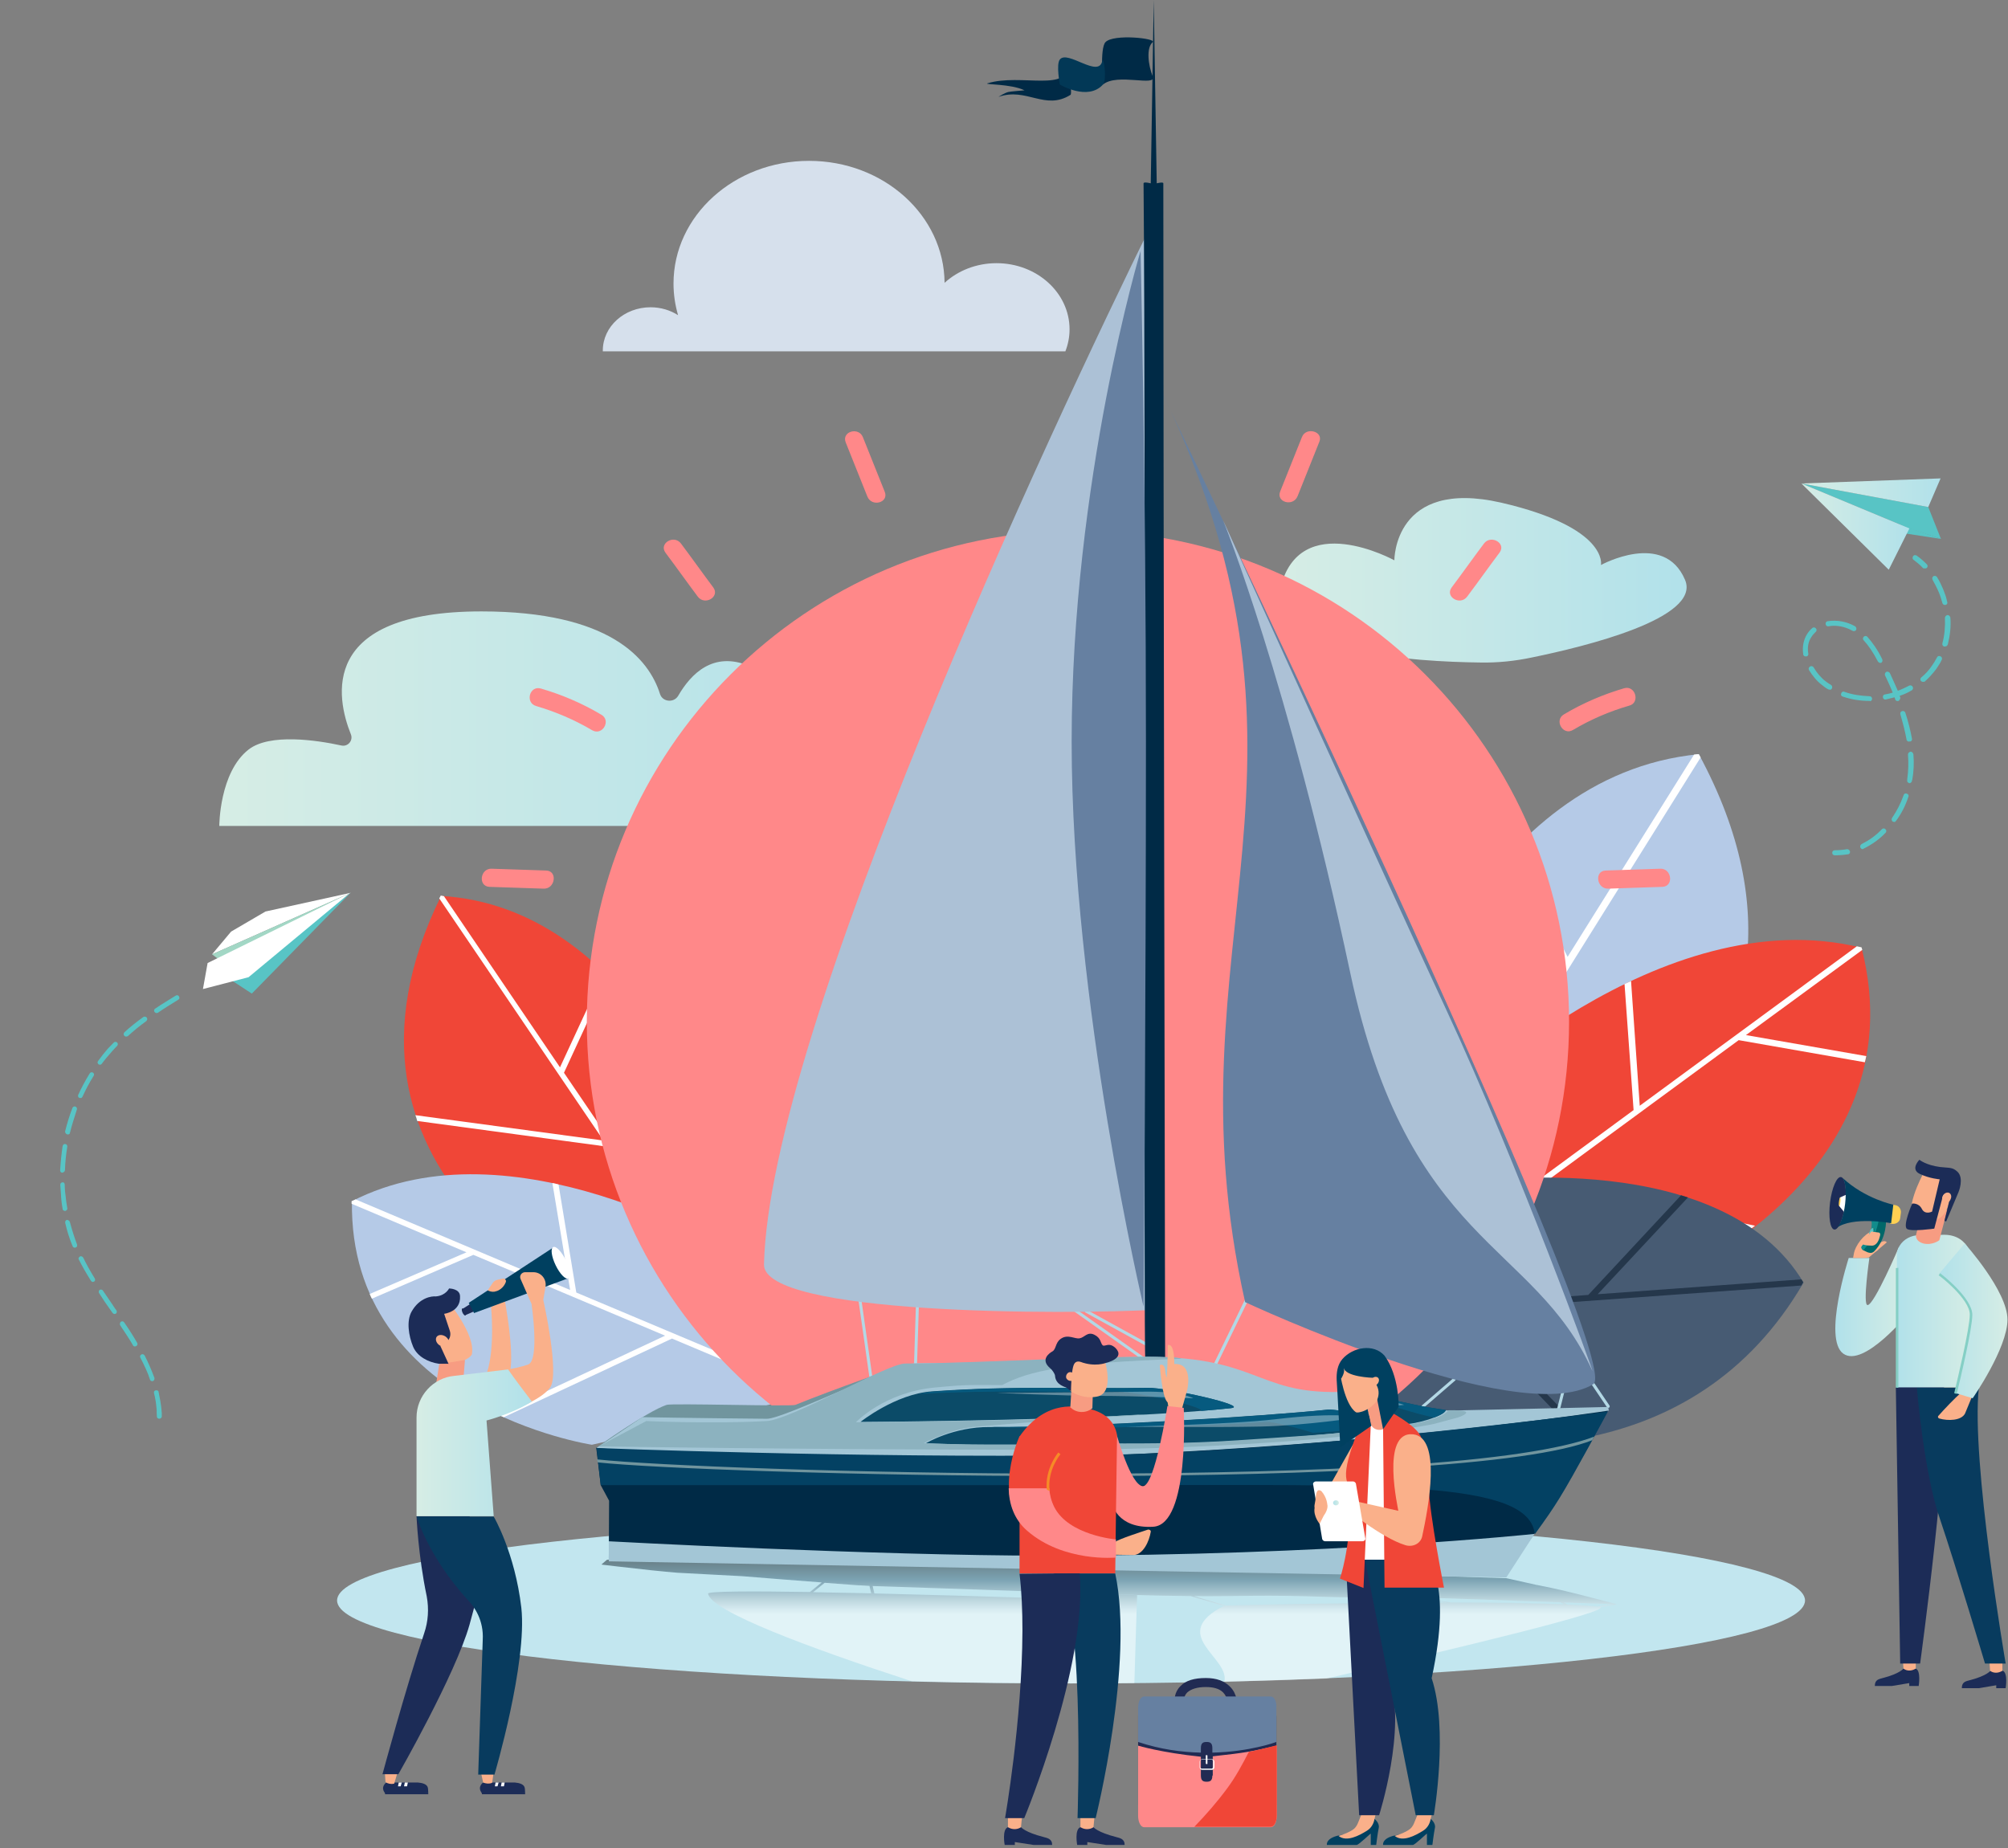 <svg width="554" height="510" viewBox="0 0 554 510" fill="none" xmlns="http://www.w3.org/2000/svg">
<rect x="0" y="0" width="554" height="510" fill="#808080" stroke="none"/>
<path d="M385.7 288.8C385.7 288.8 408.6 213.9 468.7 208.1C516.1 295.7 424.8 339.3 424.8 339.3L385.7 288.8Z" fill="#B5CAE7"/>
<path d="M468.7 208.1C468.9 208.4 469 208.7 469.2 209L419.8 288L479.5 277.6C479.3 278.2 479.1 278.8 479 279.4L418.5 290L404.2 312.8L403 311.3L431.4 265.8L416.1 235.8C416.5 235.3 417 234.9 417.4 234.4L432.5 264L467.4 208.2C468 208.1 468.4 208.1 468.7 208.1Z" fill="white"/>
<path d="M400.7 304.8C400.7 304.8 457.9 247.7 513.6 261.5C529.9 325.3 457.3 354.8 457.3 354.8L385.4 355.7L400.7 304.8Z" fill="#F04637"/>
<path d="M450 270.7L452.4 305.1L512.3 261.1C512.7 261.2 513.2 261.3 513.6 261.4C513.7 261.7 513.7 261.9 513.8 262.1L481.7 285.6L514.9 291.4C514.8 291.7 514.8 292 514.7 292.3L514.5 293.1L479.7 287L426.3 326.2L484.2 338.2C483.6 338.7 483 339.1 482.4 339.6L424.5 327.6L386.6 355.5H385.4L385.9 353.9L450.7 306.3L448.2 271.5C448.8 271.2 449.4 271 450 270.7Z" fill="white"/>
<path d="M372.1 358.4L407.1 326.1C407.1 326.1 475.1 316.2 497.6 353.9C467.3 405.9 409.7 402.4 374.2 394.1L372.1 358.4Z" fill="#475B73"/>
<path d="M372.3 362.1L438.2 357.3L463.8 329.8C464.4 330 465 330.2 465.7 330.4L440.8 357.1L497 353C497.2 353.3 497.3 353.5 497.5 353.8C497.3 354.1 497.1 354.4 497 354.7L404.2 361.4L438.2 396.4C437.5 396.5 436.8 396.7 436.1 396.8L401.9 361.5L372.5 363.6L372.3 362.1Z" fill="#25374B"/>
<path d="M196.1 314.3C196.1 314.3 173.9 250.3 121.7 247.2C83.6 324.5 163.9 359.3 163.9 359.3L196.1 314.3Z" fill="#F04637"/>
<path d="M121.6 247.1C121.5 247.4 121.3 247.6 121.2 247.9L166.5 314.7L114.6 307.7C114.8 308.2 115 308.8 115.1 309.3L167.6 316.4L180.7 335.7L181.7 334.4L155.6 296L167.8 269.6C167.4 269.2 167 268.8 166.6 268.4L154.5 294.5L122.5 247.3C122.3 247.2 122 247.2 121.6 247.1Z" fill="white"/>
<path d="M200.8 345.238C200.8 345.238 141.2 308.738 97.1 331.438C96.2 388.438 163.3 398.638 163.3 398.638L224 384.938L200.8 345.238Z" fill="#B5CAE7"/>
<path d="M152.4 326.438L157.3 355.938L98.1 330.938C97.7 331.138 97.4 331.238 97 331.438C97 331.638 97 331.838 97 332.138L128.7 345.538L102 357.038C102.1 357.238 102.2 357.538 102.3 357.738L102.6 358.338L130.6 346.238L183.5 368.538L137.2 390.238C137.8 390.538 138.4 390.838 139 391.038L185.4 369.338L222.9 385.138L223.9 384.938L223.2 383.638L159 356.638L154.1 326.838C153.5 326.638 153 326.538 152.4 326.438Z" fill="white"/>
<path d="M353.2 162.5C349.1 180.3 391.1 182.6 408.4 182.8C413.2 182.9 418 182.4 422.7 181.4C437.3 178.4 469.4 170.6 464.9 160C459.1 146.3 441.7 155.9 441.7 155.9C441.7 155.9 443.9 145.6 414.2 138.7C384.5 131.9 384.7 154.6 384.7 154.6C384.7 154.6 358.4 140.1 353.2 162.5Z" fill="url(#paint0_linear)"/>
<path d="M60.5 227.9H244.6C244.6 227.9 254.6 215.3 244.6 206.8C239.1 202.1 232.6 202.6 227.9 204C224.8 204.9 221.7 202.8 221.1 199.7C220 194.5 216.5 187.7 206.6 183.7C196.8 179.7 190.7 185.8 187.1 192C185.9 194 182.8 193.7 182.1 191.5C179 181.7 168.2 168.7 132.8 168.7C87.8 168.7 92.8 192.6 96.8 202.6C97.5 204.3 96 206.1 94.2 205.7C87.3 204.2 74.4 202.3 68.6 206.8C60.5 213.1 60.5 227.9 60.5 227.9Z" fill="url(#paint1_linear)"/>
<path d="M297.4 417.4C372.235 417.4 432.9 356.734 432.9 281.9C432.9 207.065 372.235 146.4 297.4 146.4C222.565 146.4 161.9 207.065 161.9 281.9C161.9 356.734 222.565 417.4 297.4 417.4Z" fill="#FF8889"/>
<path d="M96.807 246.33L73.243 251.505L63.755 257.05L58.5 263.323L96.807 246.33Z" fill="white"/>
<path d="M96.807 246.33L60.441 264.77L58.5 263.323" fill="#A2D7C5"/>
<path d="M64.081 270.628L64.203 270.699L69.476 274.152L96.71 246.356L64.081 270.628Z" fill="#58C4C5"/>
<path d="M55.993 272.899L57.279 265.721L96.517 246.408L68.576 269.631L55.993 272.899Z" fill="white"/>
<path d="M42.839 278.287C44.59 277.093 46.463 275.97 48.503 274.698C48.864 274.498 49.205 274.614 49.405 274.974C49.605 275.335 49.49 275.676 49.13 275.877C47.089 277.148 45.216 278.271 43.562 279.439C43.465 279.465 43.369 279.491 43.272 279.517C43.079 279.568 42.834 279.427 42.685 279.26C42.389 278.925 42.478 278.487 42.839 278.287Z" fill="#58C4C5"/>
<path d="M34.867 286.013C34.674 286.065 34.429 285.924 34.281 285.756C34.01 285.518 34.099 285.08 34.337 284.809C35.914 283.352 37.709 281.939 39.531 280.622C39.795 280.448 40.207 280.441 40.504 280.776C40.678 281.04 40.685 281.452 40.35 281.749C38.529 283.065 36.83 284.452 35.254 285.91C35.06 285.961 34.964 285.987 34.867 286.013Z" fill="#58C4C5"/>
<path d="M43.966 391.451C43.554 391.458 43.283 391.22 43.276 390.808C43.218 390.202 43.256 389.571 43.223 389.062C43.098 387.439 42.903 385.938 42.489 384.393C42.386 384.006 42.598 383.639 43.01 383.632C43.397 383.528 43.764 383.741 43.771 384.153C44.088 385.724 44.432 387.392 44.556 389.015C44.615 389.621 44.673 390.226 44.636 390.857C44.617 391.173 44.282 391.47 43.966 391.451Z" fill="#58C4C5"/>
<path d="M42.215 381.05C42.118 381.076 42.118 381.076 42.022 381.102C41.706 381.083 41.461 380.941 41.383 380.651C40.743 378.649 39.813 376.724 38.735 374.632C38.535 374.271 38.651 373.93 39.011 373.73C39.371 373.53 39.739 373.742 39.913 374.006C41.017 376.194 41.85 378.145 42.613 380.218C42.691 380.508 42.505 380.972 42.215 381.05Z" fill="#58C4C5"/>
<path d="M17.846 326.809C17.886 327.73 17.899 328.554 18.036 329.449C18.179 330.757 18.322 332.064 18.562 333.346C18.666 333.732 18.331 334.029 18.041 334.107C18.041 334.107 18.041 334.107 17.945 334.133C17.629 334.114 17.262 333.902 17.281 333.586C17.041 332.304 16.872 330.9 16.825 329.567C16.785 328.646 16.649 327.751 16.635 326.926C16.628 326.514 16.866 326.243 17.278 326.236C17.568 326.158 17.865 326.493 17.846 326.809Z" fill="#58C4C5"/>
<path d="M19.282 337.191C19.851 339.316 20.517 341.415 21.254 343.392C21.357 343.778 21.242 344.12 20.855 344.223C20.759 344.249 20.759 344.249 20.662 344.275C20.347 344.256 20.102 344.114 20.024 343.825C19.165 341.777 18.473 339.582 18 337.431C17.897 337.044 18.109 336.677 18.495 336.573C18.933 336.663 19.204 336.901 19.282 337.191Z" fill="#58C4C5"/>
<path d="M18.568 316.366C18.216 318.531 17.987 320.766 17.925 322.853C17.906 323.169 17.668 323.44 17.281 323.543L17.185 323.569C16.773 323.576 16.573 323.216 16.591 322.9C16.724 320.69 16.953 318.455 17.279 316.194C17.395 315.852 17.633 315.581 18.071 315.671C18.386 315.69 18.587 316.05 18.568 316.366Z" fill="#58C4C5"/>
<path d="M22.751 302.615C22.61 302.86 22.442 303.008 22.223 302.963C22.127 302.989 22.004 302.918 21.908 302.944C21.566 302.829 21.437 302.346 21.578 302.101C22.49 300.096 23.596 298.04 24.753 296.177C24.965 295.81 25.378 295.803 25.622 295.944C25.99 296.156 25.997 296.569 25.855 296.814C24.698 298.677 23.663 300.61 22.751 302.615Z" fill="#58C4C5"/>
<path d="M31.957 362.472C31.86 362.498 31.764 362.523 31.667 362.549C31.474 362.601 31.229 362.46 31.081 362.292L30.584 361.597C29.442 360.04 28.396 358.456 27.325 356.776C27.151 356.513 27.24 356.074 27.504 355.9C27.768 355.726 28.206 355.816 28.381 356.08C29.426 357.663 30.568 359.22 31.639 360.9L32.136 361.595C32.31 361.859 32.221 362.297 31.957 362.472Z" fill="#58C4C5"/>
<path d="M19.304 312.545C19.285 312.861 19.021 313.035 18.705 313.016C18.609 313.042 18.609 313.042 18.486 312.971C18.145 312.856 17.945 312.495 17.963 312.18C18.508 309.963 19.176 307.817 19.966 305.742C20.081 305.401 20.442 305.2 20.783 305.316C21.125 305.432 21.325 305.792 21.209 306.134C20.542 308.279 19.849 310.329 19.304 312.545Z" fill="#58C4C5"/>
<path d="M33.377 364.679C33.737 364.479 34.079 364.595 34.253 364.859C35.769 367.041 36.867 368.817 37.841 370.523C38.041 370.883 37.926 371.225 37.565 371.425C37.469 371.451 37.372 371.477 37.276 371.503C37.082 371.555 36.741 371.439 36.663 371.149C35.688 369.443 34.495 367.693 33.101 365.582C33.023 365.292 33.113 364.854 33.377 364.679Z" fill="#58C4C5"/>
<path d="M22.037 346.702C22.398 346.502 22.765 346.714 22.939 346.978C23.843 348.806 24.87 350.705 26.141 352.746C26.341 353.106 26.226 353.448 25.962 353.622C25.865 353.648 25.769 353.674 25.672 353.699C25.479 353.751 25.234 353.61 25.06 353.346C23.788 351.305 22.64 349.336 21.735 347.507C21.587 347.34 21.677 346.902 22.037 346.702Z" fill="#58C4C5"/>
<path d="M29.756 289.35C30.329 288.782 30.805 288.24 31.378 287.673C31.616 287.402 32.028 287.395 32.299 287.633C32.57 287.871 32.577 288.283 32.339 288.554C31.766 289.122 31.29 289.663 30.814 290.205C29.862 291.288 28.91 292.372 28.08 293.526C27.913 293.674 27.842 293.797 27.623 293.752C27.43 293.804 27.308 293.733 27.185 293.662C26.914 293.424 26.811 293.038 27.049 292.767C27.878 291.613 28.804 290.433 29.756 289.35Z" fill="#58C4C5"/>
<path d="M147.9 194.8C153.3 196.4 158.5 198.6 163.4 201.5C166.2 203.1 168.7 198.8 165.9 197.2C160.7 194.1 155.1 191.7 149.3 190C146.1 189 144.8 193.9 147.9 194.8Z" fill="#FF8889"/>
<path d="M183.6 152.5C186.6 156.5 189.5 160.6 192.5 164.6C194.4 167.2 198.7 164.7 196.8 162.1C193.8 158.1 190.9 154 187.9 150C186 147.4 181.7 149.9 183.6 152.5Z" fill="#FF8889"/>
<path d="M233.3 122C235.3 127 237.3 132 239.3 137C240.5 140 245.3 138.7 244.1 135.7C242.1 130.7 240.1 125.7 238.1 120.7C237 117.7 232.2 119 233.3 122Z" fill="#FF8889"/>
<path d="M448.1 189.9C442.3 191.6 436.7 194 431.5 197.1C428.7 198.7 431.2 203.1 434 201.4C438.9 198.5 444 196.3 449.5 194.7C452.6 193.9 451.2 189 448.1 189.9Z" fill="#FF8889"/>
<path d="M409.4 150C406.4 154 403.5 158.1 400.5 162.1C398.6 164.7 402.9 167.2 404.8 164.6C407.8 160.6 410.7 156.5 413.7 152.5C415.7 149.9 411.3 147.4 409.4 150Z" fill="#FF8889"/>
<path d="M458 239.7C453 239.9 448 240 443 240.2C439.8 240.3 440.5 245.3 443.7 245.2C448.7 245 453.7 244.9 458.7 244.7C461.9 244.5 461.2 239.5 458 239.7Z" fill="#FF8889"/>
<path d="M135.7 239.7C140.7 239.9 145.7 240 150.7 240.2C153.9 240.3 153.2 245.3 150 245.2C145 245 140 244.9 135 244.7C131.8 244.5 132.5 239.5 135.7 239.7Z" fill="#FF8889"/>
<path d="M359.2 120.6C357.2 125.6 355.2 130.6 353.2 135.6C352 138.6 356.8 139.9 358 136.9C360 131.9 362 126.9 364 121.9C365.2 119 360.3 117.7 359.2 120.6Z" fill="#FF8889"/>
<path d="M300 126.4C300 121.4 300 116.4 300 111.4C300 108.2 295 108.2 295 111.4C295 116.4 295 121.4 295 126.4C295 129.6 300 129.6 300 126.4Z" fill="#FF8889"/>
<path d="M532 139.9L535.5 148.7L526.8 145.8L497 133.4L532 139.9Z" fill="#58C4C5"/>
<path d="M535.5 148.7L520.4 146.4L524.3 144.8L535.5 148.7Z" fill="#58C4C5"/>
<path d="M532 139.9L535.4 132L497 133.4L532 139.9Z" fill="url(#paint2_linear)"/>
<path d="M497 133.4L526.8 145.8L521.1 157.2L497 133.4Z" fill="url(#paint3_linear)"/>
<path d="M531.4 156.8C531.5 156.8 531.6 156.7 531.6 156.7C531.9 156.4 531.9 156 531.6 155.7C530.7 154.8 529.8 154 528.8 153.3C528.5 153.1 528 153.1 527.8 153.5C527.6 153.8 527.6 154.3 528 154.5C528.9 155.2 529.8 155.9 530.6 156.8C530.8 156.8 531.2 156.9 531.4 156.8Z" fill="#58C4C5"/>
<path d="M513.3 233.9C513.1 233.5 513.3 233.1 513.6 232.9C515.6 231.9 517.5 230.6 519.2 228.8C519.5 228.5 519.9 228.5 520.2 228.8C520.5 229.1 520.5 229.5 520.2 229.8C518.4 231.7 516.3 233.1 514.1 234.2C513.9 234.4 513.5 234.3 513.3 233.9ZM522.2 226.7C521.9 226.5 521.8 226 522 225.7C523.3 223.8 524.4 221.7 525.2 219.4C525.3 219 525.7 218.8 526.1 219C526.5 219.1 526.7 219.5 526.5 219.9C525.7 222.3 524.6 224.5 523.1 226.5C523 226.6 522.9 226.7 522.8 226.8C522.6 226.8 522.4 226.8 522.2 226.7ZM526.8 216.1C526.4 216 526.1 215.7 526.2 215.3V215C526.5 212.8 526.6 210.6 526.4 208.2C526.4 207.8 526.7 207.5 527.1 207.4C527.5 207.4 527.8 207.7 527.9 208.1C528.1 210.5 528 212.9 527.6 215.1L527.5 215.4C527.5 215.7 527.3 215.9 527.1 216C527.1 216.1 526.9 216.1 526.8 216.1ZM526.8 204.6C526.4 204.7 526 204.4 526 204C525.6 201.8 525 199.5 524.3 197.1C524.2 196.7 524.4 196.3 524.8 196.2C525.2 196.1 525.6 196.3 525.7 196.7C526.5 199.2 527.1 201.6 527.5 203.8C527.6 204.1 527.4 204.5 527.1 204.6C526.9 204.5 526.9 204.6 526.8 204.6ZM523.8 193.4C523.4 193.5 523 193.4 522.9 193C522.8 192.8 522.8 192.6 522.7 192.4C521.9 192.6 521.1 192.8 520.3 193C519.9 193.1 519.5 192.8 519.5 192.4C519.4 192 519.7 191.6 520.1 191.6C520.8 191.5 521.5 191.3 522.2 191.1C521.6 189.6 520.9 188.1 520.1 186.4C519.9 186 520.1 185.6 520.4 185.4C520.8 185.2 521.2 185.4 521.4 185.7C522.2 187.4 522.9 189 523.6 190.6C524.7 190.2 525.7 189.7 526.7 189.2C527 189 527.5 189.1 527.7 189.5C527.9 189.8 527.8 190.3 527.4 190.5C526.4 191.1 525.3 191.6 524.1 192C524.2 192.2 524.2 192.3 524.3 192.5C524.3 192.8 524.1 193.2 523.8 193.4ZM530 187.9C529.7 187.6 529.8 187.1 530.1 186.9C531.2 186 532.2 184.9 533 183.7C533.5 183 534 182.2 534.4 181.4C534.6 181 535 180.9 535.4 181.1C535.8 181.3 535.9 181.7 535.7 182.1C535.3 183 534.7 183.8 534.2 184.6C533.3 185.8 532.2 187 531.1 188C531 188.1 531 188.1 530.9 188.1C530.5 188.2 530.2 188.1 530 187.9ZM515.8 193.4C513.2 193.4 510.8 193 508.4 192.2C508 192.1 507.8 191.7 508 191.3C508.1 190.9 508.5 190.7 508.9 190.9C511.1 191.7 513.4 192 515.8 192.1C516.2 192.1 516.5 192.4 516.5 192.8C516.5 193.1 516.3 193.4 516 193.5C516 193.4 515.9 193.4 515.8 193.4ZM536.4 178.4C536 178.3 535.8 177.9 535.9 177.5C536.5 175.3 536.7 172.9 536.6 170.5C536.6 170.1 536.9 169.8 537.3 169.7C537.7 169.7 538 170 538.1 170.4C538.3 172.9 538 175.4 537.4 177.8C537.3 178 537.2 178.2 537 178.3C536.7 178.4 536.5 178.4 536.4 178.4ZM504.4 190.2C503.8 189.9 503.3 189.5 502.8 189.1C501.3 188 500.1 186.5 499.1 184.9C498.9 184.6 499 184.1 499.4 183.9C499.7 183.7 500.2 183.8 500.4 184.2C501.3 185.7 502.4 187 503.7 188C504.2 188.4 504.7 188.7 505.2 189C505.5 189.2 505.6 189.7 505.4 190C505.3 190.1 505.2 190.2 505.1 190.3C504.8 190.3 504.6 190.3 504.4 190.2ZM518.1 182.5C516.8 180 515.5 178.1 514.2 176.7C513.9 176.4 513.9 176 514.2 175.7C514.5 175.4 514.9 175.4 515.2 175.7C516.6 177.3 518 179.2 519.3 181.9C519.5 182.3 519.3 182.7 519 182.9C519 182.9 519 182.9 518.9 182.9C518.7 183 518.3 182.8 518.1 182.5ZM536.8 166.9C536.4 167 536 166.8 535.9 166.4C535.6 165.4 535.3 164.3 534.9 163.4C534.4 162.2 533.8 161.1 533.2 160C533 159.7 533.1 159.2 533.4 159C533.7 158.8 534.2 158.9 534.4 159.2C535.1 160.3 535.7 161.6 536.2 162.8C536.6 163.8 537 164.9 537.2 166C537.4 166.4 537.2 166.8 536.8 166.9ZM498.3 181.1C497.9 181.2 497.5 180.9 497.5 180.5C497.2 178.4 497.6 176.5 498.6 174.9C499 174.3 499.4 173.8 500 173.3C500.3 173 500.8 173.1 501 173.4C501.3 173.7 501.2 174.2 500.9 174.4C500.5 174.8 500.1 175.2 499.8 175.7C498.9 177 498.6 178.6 498.9 180.3C499 180.6 498.8 181 498.5 181.1C498.4 181.1 498.4 181.1 498.3 181.1ZM511 174C509.1 172.9 506.6 172.4 504.5 172.8C504.1 172.9 503.7 172.6 503.7 172.2C503.6 171.8 503.9 171.4 504.3 171.4C506.8 171 509.5 171.5 511.8 172.8C512.1 173 512.3 173.4 512.1 173.8C512 173.9 511.9 174.1 511.7 174.1C511.4 174.2 511.2 174.1 511 174Z" fill="#58C4C5"/>
<path d="M510 235.7C510.3 235.6 510.5 235.2 510.4 234.9C510.3 234.5 509.9 234.3 509.6 234.3C508.5 234.5 507.3 234.6 506.2 234.6C505.8 234.6 505.5 234.9 505.5 235.3C505.5 235.7 505.8 236 506.2 236C507.4 236 508.7 235.9 509.9 235.7C510 235.7 510 235.7 510 235.7Z" fill="#58C4C5"/>
<path d="M525.155 460.4C525.155 460.4 524.155 461.8 519.455 463C518.455 463.3 517.255 463.4 517.255 465.2C519.455 465.2 521.955 465.2 521.955 465.2L526.755 464.4V465.2H529.355C529.355 465.2 530.055 461 528.555 460.4C527.155 460.4 525.155 460.4 525.155 460.4Z" fill="#1C2C57"/>
<path d="M524.955 457.4L525.155 460.4C526.055 461.1 527.355 461.1 528.355 460.5L528.555 460.4V457.4H524.955Z" fill="#FAB08A"/>
<path d="M549.155 461C549.155 461 548.155 462.4 543.455 463.6C542.455 463.9 541.255 464 541.255 465.8C543.455 465.8 545.955 465.8 545.955 465.8L550.755 465V465.8H553.355C553.355 465.8 554.055 461.6 552.555 461C551.055 461 549.155 461 549.155 461Z" fill="#1C2C57"/>
<path d="M548.855 458L549.055 461C549.955 461.7 551.255 461.7 552.255 461.1L552.455 461V458H548.855Z" fill="#FAB08A"/>
<path d="M523.055 382.9L524.255 459H529.755C529.755 459 538.155 397.6 536.355 382.9C534.555 368.3 523.055 382.9 523.055 382.9Z" fill="#1C2C57"/>
<path d="M528.855 382.9C528.855 382.9 530.755 406.3 535.255 419.2C539.655 432.2 547.655 459 547.655 459H553.355C553.355 459 543.755 402.9 545.955 382.9H528.855Z" fill="#083B5E"/>
<path d="M523.855 344.2C523.855 344.2 517.055 360.1 515.255 360.1C513.855 360.1 515.755 347.1 515.755 347.1H510.055C510.055 347.1 502.855 369.4 508.555 373.5C514.255 377.6 526.855 362 526.855 362L523.855 344.2Z" fill="url(#paint4_linear)"/>
<path d="M544.255 384.9L542.155 390C541.155 392 537.455 392.1 535.055 391.4C534.655 391.3 534.555 390.8 534.855 390.6C536.155 389.1 539.655 385.4 540.855 384.5L544.255 384.9Z" fill="#FAB08A"/>
<path d="M529.555 340.8C527.355 340.8 525.155 341.9 524.055 343.8C523.655 344.5 523.355 345.2 523.355 346C523.355 348.8 523.355 382.8 523.355 382.8H544.255V348.4C544.255 348.4 543.855 340.7 536.355 340.7C533.155 340.8 531.055 340.8 529.555 340.8Z" fill="url(#paint5_linear)"/>
<path d="M523.755 382.9V349.8L523.055 349.9V382.9H523.755Z" fill="#85CFC5"/>
<path d="M537.255 333.8L535.055 342.2C535.055 342.2 533.155 343.7 530.655 343.1C528.155 342.4 528.655 340.6 528.655 340.6L530.055 335.2H534.055L537.255 333.8Z" fill="#F79C82"/>
<path d="M529.155 336.7C528.355 336.5 527.655 336.2 527.455 335.7C526.155 331.5 531.255 322.6 531.255 322.6L538.955 326.2L537.455 332.7C537.055 334.4 535.855 335.9 534.255 336.6C532.655 337.1 530.855 337.2 529.155 336.7Z" fill="#FAB08A"/>
<path d="M535.155 325.4C535.155 325.4 532.355 325.2 529.655 323.9C526.955 322.6 529.555 320 529.555 320C529.555 320 531.355 321.5 535.255 322C537.855 322.3 538.655 322 540.055 323.3C541.955 325.1 540.355 328.9 540.355 328.9L536.955 337L536.455 336.9C536.455 336.9 537.655 331.9 538.155 330.2C537.855 329.3 537.355 329.2 536.955 329.3C536.455 329.4 536.055 329.8 535.955 330.3L533.655 339C533.655 339 527.455 339.9 526.155 339.1C524.855 338.3 527.555 332.1 527.555 332.1C527.555 332.1 529.355 331.8 530.255 333.6C531.155 335.3 533.055 334.3 533.055 334.3L535.155 325.4Z" fill="#1C2C57"/>
<path d="M511.255 347.1L511.455 346C511.855 343.6 514.255 340.5 516.555 339.7H518.955L518.155 344.9L514.755 347.1H511.255Z" fill="#FAB08A"/>
<path d="M537.655 329.1C537.055 328.9 536.255 329.3 535.955 330.1C535.655 330.9 535.855 331.6 536.455 331.9C537.055 332.1 537.855 331.7 538.155 330.9C538.555 330.1 538.255 329.3 537.655 329.1Z" fill="#FAB08A"/>
<path d="M517.255 344.3L512.555 347H515.555L520.555 342.8C520.555 342.8 520.155 342.1 519.055 342.7C517.855 343.4 517.255 344.3 517.255 344.3Z" fill="#FAB08A"/>
<path d="M542.055 343.1C542.055 343.1 553.855 356.2 553.855 364.1C553.855 372 544.255 385.8 544.255 385.8L539.555 384.4C539.555 384.4 543.855 367.2 543.855 362.7C543.855 358.1 535.055 351.4 535.055 351.4" fill="url(#paint6_linear)"/>
<path d="M543.455 362.7C543.455 366.6 539.955 381 539.155 384.4C539.355 384.5 539.455 384.5 539.855 384.6C540.855 380.5 544.155 366.6 544.155 362.8C544.155 358.1 535.555 351.5 535.255 351.3L534.855 351.9C534.955 351.8 543.455 358.4 543.455 362.7Z" fill="#85CFC5"/>
<path d="M520.355 336.5C520.355 336.5 520.655 341.7 517.055 345.3C516.855 345.5 516.455 345.7 516.155 345.7C515.455 345.7 514.955 345.4 514.555 345.2C513.955 345 513.755 344.6 513.655 344.4C513.555 344.2 513.655 343.9 513.855 343.7C514.655 342.8 516.955 339.8 516.455 336.9C518.155 335.8 520.355 336.5 520.355 336.5Z" fill="#006769"/>
<path d="M514.055 345C513.755 344.8 513.655 344.6 513.555 344.4C513.455 344.2 513.555 343.9 513.755 343.7C514.555 342.8 516.855 339.8 516.355 336.9C516.955 336.5 517.655 336.3 518.355 336.3C517.955 339.4 517.055 341.5 514.055 345Z" fill="#118C8C"/>
<path d="M516.959 340.249C517.19 339.569 517.165 338.946 516.904 338.857C516.642 338.768 516.243 339.247 516.012 339.927C515.782 340.607 515.806 341.23 516.068 341.319C516.329 341.408 516.728 340.929 516.959 340.249Z" fill="#006769"/>
<path d="M516.955 338.9L516.655 338.8L516.755 338.9L516.855 339L516.955 338.9Z" fill="#F89B4B"/>
<path d="M516.155 341.4L515.755 341.3H516.255L516.155 341.4Z" fill="#EF4366"/>
<path d="M516.756 340.253C516.986 339.574 516.962 338.951 516.7 338.862C516.439 338.773 516.04 339.252 515.809 339.932C515.578 340.612 515.603 341.235 515.864 341.324C516.126 341.413 516.525 340.933 516.756 340.253Z" fill="#58C4C5"/>
<path d="M522.155 332.4L522.755 332.5C523.855 332.6 524.555 333.6 524.455 334.6L524.255 336.1C524.155 337.1 523.155 337.8 522.055 337.7L521.455 337.6L522.155 332.4Z" fill="#FFD052"/>
<path d="M509.075 332.274C509.577 328.273 509.051 324.914 507.9 324.769C506.749 324.625 505.41 327.751 504.908 331.751C504.407 335.751 504.933 339.111 506.084 339.255C507.234 339.4 508.574 336.274 509.075 332.274Z" fill="#1C2C57"/>
<path d="M509.455 329.6L507.655 330.4L507.455 332.8L508.855 334.5L509.855 331.5L509.455 329.6Z" fill="white"/>
<path d="M509.055 332.2C509.455 328.8 509.155 326 508.355 325C514.555 330.8 522.355 332.4 522.355 332.4L521.755 337.5C521.755 337.5 511.055 335.5 506.555 338.9C507.655 338.3 508.655 335.6 509.055 332.2Z" fill="#004060"/>
<path d="M507.756 331.621C507.839 330.964 507.817 330.42 507.708 330.406C507.598 330.392 507.442 330.914 507.36 331.572C507.277 332.229 507.299 332.773 507.409 332.787C507.518 332.801 507.674 332.279 507.756 331.621Z" fill="#FFD052"/>
<path d="M513.855 343.3C514.055 343.4 514.655 343.7 516.455 343.7C517.855 343.7 518.455 342 518.655 341.1C518.755 340.8 518.855 340.3 518.455 340.1L516.255 339.8L513.855 343.3Z" fill="#FAB08A"/>
<path d="M295.5 464.497C407.338 464.497 498 454.247 498 441.603C498 428.959 407.338 418.709 295.5 418.709C183.662 418.709 93 428.959 93 441.603C93 454.247 183.662 464.497 295.5 464.497Z" fill="#C2E6EF"/>
<path opacity="0.5" d="M313.717 440.38H313.75H313.717C313.717 440.215 313.717 440.132 313.717 440.132L307.865 439.95L307.683 439.917C316.676 440.215 323.239 440.347 328.512 440.396L337.389 443.008L337.868 442.992C321.916 451.091 339.439 457.29 337.786 464.035C347.456 463.803 356.878 463.506 366.003 463.142C403.561 454.464 445.383 444.38 441.383 443.388C441.399 443.388 441.432 443.388 441.449 443.388L445.912 442.727C446.044 442.711 445.995 442.678 445.797 442.645C445.73 442.645 445.664 442.628 445.598 442.628L445.73 442.529C445.73 442.529 445.631 442.529 445.433 442.512C445.4 442.496 445.35 442.496 445.301 442.479C445.4 442.479 445.466 442.479 445.466 442.479C445.466 442.479 435.2 439.768 431.2 438.843C428.886 438.314 427.844 438.099 423.96 437.305C423.943 437.322 423.943 437.322 423.927 437.338C423.877 437.322 423.827 437.322 423.794 437.305C423.844 437.305 423.877 437.305 423.877 437.305L415.595 435.454L169.868 427.718L169.851 428.445C169.851 428.445 169.868 428.445 169.884 428.445L169.901 429.933L167.405 430.412L165.95 431.668C165.95 431.668 165.999 431.668 166.099 431.668L166.066 431.702C166.049 431.702 166.049 431.702 166.049 431.702H166.066L166.049 431.718C166.049 431.718 166.132 431.718 166.297 431.718H166.314H166.049C166.049 431.718 172.992 432.561 179.257 433.222L179.67 433.272C179.67 433.272 179.687 433.272 179.72 433.272C182.497 433.569 185.092 433.817 186.845 433.95C188.431 434.065 203.557 434.809 204.846 434.908C210.417 435.371 219.542 436.082 226.716 436.628L223.46 439.272C207.061 439.008 195.259 439.057 195.358 439.719C196.135 444.562 222.881 454.546 251.512 463.886C266.158 464.266 281.416 464.464 297.071 464.464C302.427 464.464 307.716 464.448 312.973 464.398C313.287 453.521 313.651 442.182 313.717 440.38ZM445.135 442.628L440.722 443.289H440.705C438.473 443.058 435.68 442.876 432.473 442.727L431.382 442.149C439.052 442.413 443.78 442.578 445.135 442.628ZM397.428 440.958C397.924 440.975 398.354 440.975 398.75 440.992C411.925 441.454 422.621 441.835 430.456 442.099L431.531 442.678C423.083 442.314 411.975 442.182 400.337 442.165C400.321 442.149 400.271 442.149 400.205 442.132L391.279 440.892C393.328 440.909 397.461 440.975 397.461 440.975C397.445 440.975 397.445 440.958 397.428 440.958ZM365.838 440.611C369.028 440.727 374.682 440.777 380.517 440.81C380.616 440.826 380.699 440.826 380.749 440.843C380.749 440.843 387.46 440.876 390.254 440.892C390.27 440.909 390.32 440.909 390.402 440.925L399.379 442.182C371.657 442.182 341.439 442.909 338.166 442.992L329.405 440.413C343.389 440.496 348.035 439.983 365.838 440.611ZM224.336 439.322L227.526 436.727C233.163 437.157 237.412 437.471 237.412 437.471L236.916 437.404C238.172 437.487 239.214 437.553 239.941 437.586C239.908 437.586 239.891 437.603 239.891 437.603L240.354 439.636C234.734 439.52 229.328 439.405 224.336 439.322ZM241.23 439.669L240.767 437.636C240.767 437.636 240.751 437.619 240.734 437.619C261.96 438.297 279.201 438.942 306.344 439.867C306.708 439.884 307.072 439.901 307.435 439.901L287.417 440.992C273.283 440.529 256.538 440.033 241.23 439.669ZM307.832 441.719C303.369 441.554 297.98 441.355 291.996 441.157L307.849 440.595C307.849 440.876 307.849 441.256 307.832 441.719ZM307.849 440.463L290.376 441.074L290.425 441.091C289.929 441.074 289.434 441.058 288.938 441.041L307.849 440C307.865 440.099 307.865 440.248 307.849 440.463Z" fill="url(#paint7_linear)"/>
<path d="M295.351 26.167C288.326 30.597 283.218 24.018 275.498 26.729C275.498 26.729 277.019 25.671 278.225 25.374C278.804 25.225 282.656 24.927 282.656 24.927C279.019 23.109 271.249 23.374 272.456 22.993C281.532 20.15 295.483 25.721 294.458 17.439C294.244 15.902 295.996 25.754 295.351 26.167Z" fill="#002A46"/>
<path d="M240.453 381.598C240.254 381.598 240.073 381.45 240.04 381.251L236.899 359.101C236.866 358.87 237.031 358.671 237.246 358.638C237.477 358.605 237.676 358.77 237.709 358.985L240.85 381.136C240.883 381.367 240.717 381.565 240.502 381.598C240.486 381.598 240.469 381.598 240.453 381.598Z" fill="#B3D8E5"/>
<path d="M392.617 388.459C392.501 388.459 392.386 388.409 392.303 388.31C392.154 388.145 392.171 387.88 392.353 387.732L400.949 380.293C401.114 380.144 401.378 380.161 401.527 380.342C401.676 380.508 401.659 380.772 401.478 380.921L392.882 388.36C392.816 388.426 392.716 388.459 392.617 388.459Z" fill="#B3D8E5"/>
<path d="M431.564 382.524C431.349 382.475 431.117 382.607 431.068 382.822L429.58 388.773C429.53 388.988 429.663 389.219 429.877 389.269C429.911 389.285 429.944 389.285 429.977 389.285C430.159 389.285 430.324 389.153 430.373 388.971L431.861 383.02C431.927 382.805 431.779 382.574 431.564 382.524Z" fill="#B3D8E5"/>
<path d="M443.697 388.459C443.565 388.459 443.433 388.393 443.35 388.277L439.218 382.161C439.085 381.979 439.135 381.714 439.333 381.582C439.515 381.45 439.78 381.499 439.912 381.698L444.045 387.814C444.177 387.996 444.127 388.261 443.929 388.393C443.863 388.442 443.78 388.459 443.697 388.459Z" fill="#B3D8E5"/>
<path d="M299.684 361.321L299.286 362.045L320.604 373.778L321.003 373.054L299.684 361.321Z" fill="#B3D8E5"/>
<path d="M295.895 360.517L295.417 361.191L315.26 375.246L315.737 374.571L295.895 360.517Z" fill="#B3D8E5"/>
<path d="M343.587 358.357L334.132 377.863L334.925 378.227L344.381 358.721L343.587 358.357Z" fill="#B3D8E5"/>
<path d="M252.603 376.392C252.603 376.392 252.587 376.392 252.603 376.392C252.355 376.392 252.19 376.193 252.19 375.962L252.686 360.424C252.686 360.192 252.884 360.01 253.116 360.027C253.347 360.027 253.529 360.225 253.512 360.457L253.016 375.995C253.016 376.21 252.818 376.392 252.603 376.392Z" fill="#B3D8E5"/>
<path d="M318.312 60.666C289.383 119.182 212.318 284.649 210.78 348.869C210.45 362.754 293.351 362.837 319.634 361.349L318.312 60.666Z" fill="#ACC1D6"/>
<path d="M318.229 103.396C318.229 103.396 449.466 375.945 439.564 381.929C418.736 394.492 343.521 359.283 343.521 359.283C320.957 258.697 372.532 211.751 318.229 103.396Z" fill="#6680A1"/>
<path d="M321.453 374.904H315.998C315.486 378.408 316.163 121.05 315.502 50.582C315.502 50.086 317.486 50.582 317.486 50.582L318.312 0L319.139 50.582C319.139 50.582 320.957 50.119 320.957 50.582C320.957 127.117 321.453 374.904 321.453 374.904Z" fill="#002A46"/>
<path d="M224.418 400.03L164.495 399.451C164.495 399.451 178.513 389.434 183.918 387.632C185.406 387.136 218.269 388.128 219.459 387.632C229.047 383.665 249.875 376.392 249.875 376.392L224.418 400.03Z" fill="#71959E"/>
<path d="M415.595 433.999L167.966 430.032L168.049 414.08L165.735 409.782L164.495 399.451C164.495 399.451 236.733 401.931 300.376 401.104C359.572 400.327 443.697 389.037 443.697 389.037C443.697 389.037 434.076 406.989 430.307 413.006C427.05 418.229 415.595 433.999 415.595 433.999Z" fill="#002A46"/>
<path d="M443.862 389.203C443.862 389.203 382.716 398.757 297.98 401.848C224.352 404.526 164.578 399.534 164.578 399.534L177.224 391.021C177.224 391.021 189.407 391.269 211.574 391.467C216.269 391.517 247.247 376.111 252.603 376.144C272.556 376.243 288.574 374.838 314.015 374.408C347.026 373.846 346.167 384.558 369.475 384.078C376.137 383.946 394.386 389.318 400.106 389.203C427.762 388.607 443.697 388.211 443.697 388.211L443.862 389.203Z" fill="#A3C6D6"/>
<path d="M339.554 388.541C307.485 392.013 237.395 392.343 237.395 392.343C237.395 392.343 247.049 384.624 257.066 383.913C280.375 382.26 299.054 383.252 316.577 382.921C322.114 382.822 345.059 387.946 339.554 388.541Z" fill="#0B4B68"/>
<path d="M385.096 393.583C323.106 401.683 255.496 398.211 255.496 398.211C255.496 398.211 262.985 393.682 273.019 393.748C297.815 393.914 348.894 390.773 366.251 388.955C369.21 388.641 390.584 392.872 385.096 393.583Z" fill="#0B4B68"/>
<path d="M387.658 392.839C384.187 391.517 379.889 389.864 372.615 388.872C372.103 388.806 382.203 387.054 383.36 386.062C383.36 386.062 390.336 387.616 392.617 388.045C394.221 388.359 398.899 389.037 398.899 389.037C398.734 390.855 388.931 393.318 387.658 392.839Z" fill="#0B4B68"/>
<path d="M398.982 278.533C418.802 321.214 440.49 380.838 439.316 378.21C423.282 342.505 388.518 343.612 372.533 268.45C355.341 187.617 337.488 143.647 337.488 143.647C337.488 143.647 380.583 238.91 398.982 278.533Z" fill="#ACC1D6"/>
<path d="M300.294 401.517C236.651 402.344 164.578 399.534 164.578 399.534L165.735 409.782C184.91 409.782 240.949 409.782 307.568 409.782C381.046 409.782 421.926 408.262 423.447 423.337C427.084 418.279 428.059 416.89 430.225 413.419C433.994 407.402 443.615 389.45 443.615 389.45C443.615 389.45 359.49 400.74 300.294 401.517Z" fill="#034163"/>
<path d="M415.595 435.239L167.966 430.809V425.271C167.966 425.271 241.114 429.239 288.888 429.239C366.747 429.239 423.364 423.238 423.364 423.238L415.595 435.239Z" fill="#A3C6D6"/>
<path d="M295.665 204.643C295.665 276.682 315.502 360.523 315.502 360.523C315.502 360.523 316.163 276.682 316.163 204.643C316.163 132.605 314.675 69.261 314.675 69.261C314.675 69.261 295.665 132.605 295.665 204.643Z" fill="#6680A1"/>
<path d="M316.775 382.954C299.384 383.285 280.837 382.293 257.711 383.946C256.306 384.045 254.901 384.276 253.545 384.624C274.44 383.433 291.599 384.26 307.749 383.946C312.807 383.847 332.512 388.161 331.355 389.302C334.297 389.07 337.058 388.806 339.587 388.541C345.058 387.946 322.279 382.855 316.775 382.954Z" fill="#065A7F"/>
<path d="M366.416 388.954C349.191 390.756 300.624 393.913 273.018 393.748C272.588 393.748 273.432 393.732 273.018 393.748C299.385 394.459 335.405 393.368 349.572 392.36C351.076 392.26 357.291 393.781 362.267 395.352C371.392 394.773 379.327 394.161 385.129 393.533C390.584 392.955 369.342 388.64 366.416 388.954Z" fill="#065A7F"/>
<path d="M392.584 388.045C390.32 387.616 383.393 386.078 383.393 386.078C382.253 387.07 372.219 388.789 372.731 388.872C372.996 388.905 373.277 388.955 373.541 388.988C376.467 388.607 381.377 387.979 382.203 387.384C382.203 387.384 388.981 389.467 391.212 390.062C392.138 390.31 394.138 390.789 395.593 391.137C397.378 390.475 398.767 389.715 398.833 389.037C398.816 389.037 394.171 388.36 392.584 388.045Z" fill="#065A7F"/>
<path opacity="0.35" d="M329.223 385.814C329.223 385.814 313.039 385.153 303.369 385.153C293.698 385.153 274.837 384.326 274.837 384.326C274.837 384.326 305.832 384.144 315.502 383.996C326.032 383.83 329.223 385.814 329.223 385.814Z" fill="white"/>
<path opacity="0.35" d="M374.847 391.104C374.847 391.104 360.35 393.335 347.77 393.616C335.19 393.897 310.642 393.649 310.642 393.649C310.642 393.649 339.372 393.071 351.869 391.599C370.053 389.45 374.847 391.104 374.847 391.104Z" fill="white"/>
<path opacity="0.35" d="M387.41 387.632C387.41 387.632 384.567 387.847 382.5 388.26C380.451 388.674 376.335 388.922 376.335 388.922C376.335 388.922 381.476 388.062 383.277 386.971C384.104 386.475 387.41 387.632 387.41 387.632Z" fill="white"/>
<path d="M318.031 21.059C319.255 24.085 308.278 20.035 304.311 23.324C304.311 23.324 303.385 13.373 304.989 11.637C307.204 9.257 319.271 10.613 318.031 11.637C316.197 13.142 316.775 18.002 318.031 21.059Z" fill="#002A46"/>
<path d="M304.311 23.324C300.112 27.969 292.409 23.324 292.409 23.324C292.409 23.324 291.334 17.753 292.409 16.414C294.541 13.72 303.071 21.638 304.096 16.861C304.443 15.108 305.501 22.002 304.311 23.324Z" fill="#023856"/>
<path d="M399.643 389.12C395.675 394.244 366.499 395.699 341.786 397.385C326.792 398.41 313.072 398.278 300.806 398.245C270.373 398.989 254.835 398.212 254.835 398.212C254.835 398.212 261.331 394.658 268.224 393.748C285.416 392.261 311.865 390.277 315.998 390.277C301.12 391.93 236.155 392.426 236.155 392.426C236.155 392.426 243.924 384.161 257.975 382.839C267.795 381.913 268.158 382.194 276.49 382.177C283.928 378.21 293.682 376.061 326.082 374.904C320.957 373.086 267.795 376.309 249.71 376.227C244.85 376.21 218.302 391.732 211.524 392.095C196.482 392.922 178.298 392.095 178.298 392.095L165.173 399.088C165.173 399.088 216.517 399.931 284.424 400.03C361.308 400.129 395.51 392.922 395.51 392.922L402.288 391.104C402.288 391.104 408.768 388.905 399.643 389.12Z" fill="#8CB2BF"/>
<path d="M439.813 396.393C431.134 399.782 412.306 402.708 385.08 404.377C362.185 405.782 333.62 406.526 300.162 406.609C298.492 406.609 296.839 406.609 295.186 406.609C236.089 406.609 179.604 404.295 164.727 402.675L164.892 403.501C179.769 405.105 236.073 407.27 295.186 407.27C296.839 407.27 298.492 407.27 300.162 407.27C333.62 407.204 362.201 406.443 385.113 405.038C412.405 403.352 430.572 400.807 439.3 397.385L439.813 396.393Z" fill="#71959E"/>
<path d="M166.313 96.948C166.313 96.866 166.313 96.8 166.313 96.717C166.313 90.121 172.214 84.782 179.487 84.782C182.314 84.782 184.926 85.592 187.075 86.964C186.265 84.187 185.819 81.261 185.819 78.236C185.819 59.541 202.564 44.383 223.211 44.383C243.792 44.383 260.471 59.425 260.603 78.038C264.256 74.699 269.331 72.616 274.935 72.616C286.06 72.616 295.086 80.782 295.086 90.865C295.086 92.998 294.673 95.047 293.929 96.948H166.313Z" fill="#D6E0EC"/>
<path d="M133.291 491.837H142.059C143.207 491.942 144.564 492.255 144.773 493.298C144.773 493.298 144.878 493.925 144.878 494.655C144.564 495.073 132.874 494.655 132.874 494.655C131.621 492.985 133.291 491.837 133.291 491.837Z" fill="#1C2C57"/>
<path d="M144.878 494.655L132.874 494.551L132.978 495.073H144.878V494.655Z" fill="#1C2C57"/>
<path d="M136.736 491.837H137.571L137.258 492.881H136.527L136.736 491.837Z" fill="white"/>
<path d="M138.406 491.837H139.241L139.032 492.881H138.197L138.406 491.837Z" fill="white"/>
<path d="M132.664 488.915L133.291 491.837C134.021 492.15 134.961 492.255 135.691 491.942L135.796 491.837L136.213 488.915H132.664Z" fill="#FAB08A"/>
<path d="M106.569 491.837H115.337C116.486 491.942 117.843 492.255 118.051 493.298C118.051 493.298 118.156 493.925 118.156 494.655C117.843 495.073 106.152 494.655 106.152 494.655C104.899 492.985 106.569 491.837 106.569 491.837Z" fill="#1C2C57"/>
<path d="M118.156 494.655L106.152 494.551L106.256 495.073H118.156V494.655Z" fill="#1C2C57"/>
<path d="M110.014 491.837H110.849L110.536 492.881H109.805L110.014 491.837Z" fill="white"/>
<path d="M111.684 491.837H112.519L112.311 492.881H111.475L111.684 491.837Z" fill="white"/>
<path d="M106.152 488.706L106.361 491.733C106.987 492.15 107.927 492.359 108.657 492.15H108.762L109.597 489.332L106.152 488.706Z" fill="#FAB08A"/>
<path d="M123.27 358.646L113.667 364.909L116.59 372.529C116.59 372.633 116.694 372.738 116.694 372.842C116.903 372.842 117.112 372.842 117.321 372.842H117.425H117.529C120.139 372.842 122.331 374.408 123.584 376.495C125.149 376.391 126.715 375.974 128.072 375.347C129.011 374.93 129.846 374.303 130.16 373.782C131.412 368.249 123.27 358.646 123.27 358.646Z" fill="#FAB08A"/>
<path d="M135.483 360.629C135.483 360.629 136.631 371.798 134.335 378.792C135.483 379.731 139.45 384.011 140.702 378.479C141.955 372.842 139.241 358.646 139.241 358.646L135.483 360.629Z" fill="#FAB08A"/>
<path d="M129.741 359.795L127.445 361.256L128.28 362.926L130.681 361.882L129.741 359.795Z" fill="#1C2C57"/>
<path d="M128.394 362.941C128.605 362.848 128.588 362.345 128.357 361.817C128.125 361.289 127.766 360.937 127.555 361.029C127.343 361.122 127.36 361.625 127.592 362.153C127.824 362.681 128.183 363.034 128.394 362.941Z" fill="#1C2C57"/>
<path d="M156.881 351.653C156.881 351.549 156.881 351.549 156.881 351.653C156.463 350.609 155.733 349.043 154.689 347.687C153.019 345.39 152.601 344.242 152.601 344.242L129.324 359.482L130.786 362.3L156.777 352.697C156.881 352.279 156.881 351.966 156.881 351.653Z" fill="#004060"/>
<path d="M121.183 376.391L120.348 381.715H127.759L128.281 375.243L121.183 376.391Z" fill="#F79C82"/>
<path d="M140.285 389.439C140.285 389.439 149.053 386.621 151.767 382.863C154.481 379.105 149.888 358.646 149.888 358.646L150.514 354.993C150.827 352.905 149.262 351.027 147.174 351.027H144.878C143.938 351.027 143.208 351.966 143.625 352.905L146.652 359.795C146.652 359.795 148.948 375.347 145.713 376.496C141.851 377.853 137.467 378.166 137.467 378.166L140.285 389.439Z" fill="#FAB08A"/>
<path d="M123.793 376.391L121.496 371.381L122.957 370.441C124.001 369.815 124.523 368.458 124.106 367.206L122.54 362.508C122.54 362.508 127.133 361.987 126.924 357.707C126.924 355.515 123.897 355.515 123.897 355.515C123.897 355.515 122.957 357.498 120.244 357.707C119.095 357.603 115.755 358.02 113.563 361.882C112.102 364.492 112.728 368.563 113.981 371.59C115.129 374.304 118.156 375.869 121.079 376.287H123.793V376.391Z" fill="#1C2C57"/>
<path d="M114.92 418.353C114.92 418.353 115.338 428.999 117.738 440.481C118.365 443.926 118.156 447.371 117.008 450.711C111.789 466.264 105.526 489.541 105.526 489.541H109.91C109.91 489.541 125.671 461.984 129.533 448.31C133.291 434.636 134.022 430.252 134.022 430.252L129.533 418.353H114.92Z" fill="#1C2C57"/>
<path d="M120.348 369.085C120.035 369.92 120.661 370.963 121.601 371.381C122.54 371.903 123.479 371.694 123.793 370.859C124.106 370.024 123.479 368.98 122.54 368.563C121.601 368.145 120.661 368.354 120.348 369.085Z" fill="#FAB08A"/>
<path d="M136.214 418.353H114.92V391.109C114.92 385.159 119.513 380.149 125.358 379.627L140.18 377.853C140.18 377.853 141.955 380.462 146.756 386.725C140.911 390.274 134.231 391.944 134.231 391.944L136.214 418.353Z" fill="url(#paint8_linear)"/>
<path d="M114.92 418.353C114.92 418.353 117.947 429.208 129.012 441.421C130.89 443.3 133.5 447.057 133.187 452.485L131.934 489.645H136.423C136.423 489.645 145.504 458.853 143.834 443.613C142.059 428.373 136.214 418.457 136.214 418.457H114.92V418.353Z" fill="#083B5E"/>
<path d="M156.793 352.746C157.572 352.37 157.27 350.129 156.119 347.74C154.967 345.352 153.402 343.72 152.623 344.095C151.844 344.471 152.146 346.712 153.298 349.1C154.449 351.489 156.015 353.121 156.793 352.746Z" fill="white"/>
<path d="M134.544 356.037L134.752 356.141C135.483 356.454 136.214 356.559 136.944 356.246H137.049C138.197 355.828 139.136 354.889 139.554 353.74C139.763 353.219 139.241 352.697 138.719 352.801L137.257 353.114C136.736 353.219 136.214 353.532 135.901 354.054L134.544 356.037Z" fill="#FAB08A"/>
<path d="M373.288 398.561L366.688 410.261L373.988 409.861L374.488 398.161L373.288 398.561Z" fill="#FAB08A"/>
<path d="M383.588 393.361H377.488L374.988 430.361H385.888L383.588 393.361Z" fill="white"/>
<path d="M394.688 501.861C394.688 501.861 396.188 502.961 395.888 504.361C395.588 505.761 395.188 509.061 395.188 509.061H393.688V505.961C393.688 505.761 390.388 509.061 389.788 509.061H381.588C381.588 509.061 381.088 506.961 385.788 506.261C390.788 505.661 394.688 501.861 394.688 501.861Z" fill="#004060"/>
<path d="M391.188 500.461L390.088 503.161C389.788 503.861 389.288 504.561 388.588 504.961C387.788 505.461 386.588 506.061 384.788 506.561C386.988 508.361 390.488 506.461 392.588 505.161C393.588 504.561 394.288 503.561 394.588 502.461L395.088 500.361H391.188V500.461Z" fill="#FAB08A"/>
<path d="M379.188 501.861C379.188 501.861 380.688 502.961 380.388 504.361C380.088 505.761 379.688 509.061 379.688 509.061H378.188V505.961C378.188 505.761 374.888 509.061 374.288 509.061H366.088C366.088 509.061 365.588 506.961 370.288 506.261C375.288 505.661 379.188 501.861 379.188 501.861Z" fill="#004060"/>
<path d="M375.688 500.461L374.588 503.161C374.288 503.861 373.788 504.561 373.088 504.961C372.288 505.461 371.088 506.061 369.288 506.561C371.488 508.361 374.988 506.461 377.088 505.161C378.088 504.561 378.788 503.561 379.088 502.461L379.588 500.361H375.688V500.461Z" fill="#FAB08A"/>
<path d="M388.188 430.361C388.188 430.361 389.188 435.861 383.388 463.061C388.088 477.161 380.488 500.861 380.488 500.861H374.988L371.288 430.361H388.188Z" fill="#1C2C57"/>
<path d="M378.188 393.361L376.188 438.161L369.688 435.561C369.688 435.561 372.588 427.161 372.388 415.461C373.388 406.961 368.288 411.461 374.488 395.161C376.788 393.361 378.188 393.361 378.188 393.361Z" fill="#F04637"/>
<path d="M377.288 388.761L378.088 392.561C378.388 394.261 380.388 395.061 381.988 394.161L384.688 392.561L379.888 382.361L377.288 388.761Z" fill="#F79C82"/>
<path d="M393.588 430.361C393.588 430.361 400.888 435.861 394.988 463.061C399.688 477.161 395.588 500.861 395.588 500.861H390.588L376.588 430.361H393.588Z" fill="#083B5E"/>
<path d="M383.588 389.561C383.588 389.561 389.688 392.761 391.588 395.661C393.388 398.461 393.988 404.661 394.188 410.261C394.388 417.961 398.388 438.061 398.388 438.061H381.988L381.588 394.361L383.588 389.561Z" fill="#F04637"/>
<path d="M371.488 377.461C375.188 376.561 378.788 380.161 378.788 380.161L381.588 394.361L385.888 388.161C385.888 388.161 386.088 379.661 381.988 374.061C378.988 370.661 373.288 371.661 370.388 374.961C368.988 376.561 368.688 378.761 368.788 380.861C368.988 383.561 369.788 399.361 369.788 399.361L378.288 393.461C378.288 393.461 378.088 391.861 377.288 388.961C375.888 383.761 368.988 378.061 371.488 377.461Z" fill="#004060"/>
<path d="M379.888 379.961C379.388 379.761 378.588 380.061 378.288 380.761C377.988 381.361 378.188 382.061 378.688 382.261C379.188 382.461 379.988 382.161 380.288 381.461C380.588 380.861 380.488 380.161 379.888 379.961Z" fill="#FAB08A"/>
<path d="M375.888 389.461C375.188 389.661 374.488 389.861 374.088 389.661C370.888 387.461 369.688 378.661 369.688 378.661L372.288 376.061L377.388 377.161L379.888 382.361C380.588 383.761 380.488 385.361 379.688 386.761C378.688 387.961 377.388 388.961 375.888 389.461Z" fill="#FAB08A"/>
<path d="M370.688 377.261C370.988 379.961 378.788 380.161 378.788 380.161L379.188 376.561L374.588 374.161L370.988 376.261C370.988 376.161 370.588 376.761 370.688 377.261Z" fill="#004060"/>
<path d="M370.788 377.761C371.088 378.761 369.988 380.461 369.988 380.461L369.388 379.361V378.461L369.988 377.761C369.988 377.761 370.588 376.761 370.788 377.761Z" fill="#004060"/>
<path d="M389.888 395.761C397.788 396.661 394.088 415.961 392.388 423.861C391.988 425.861 389.888 426.961 387.788 426.361C380.888 424.261 370.788 415.761 370.788 415.761L372.388 413.861L385.788 416.861C385.888 416.861 380.688 394.761 389.888 395.761Z" fill="#FAB08A"/>
<path d="M374.088 409.361L376.688 424.461C376.788 424.861 376.388 425.261 375.888 425.261H365.588C365.188 425.261 364.888 424.961 364.788 424.661L362.288 409.561C362.188 409.161 362.588 408.761 363.088 408.761H373.288C373.688 408.761 373.988 409.061 374.088 409.361Z" fill="white"/>
<path d="M362.688 416.061C362.588 415.561 362.688 415.161 362.888 414.061C363.088 412.661 363.088 410.361 364.588 411.461C366.088 413.161 366.188 415.061 366.188 415.061C366.488 416.061 365.788 417.461 365.188 418.261L364.088 420.461C364.188 420.561 362.288 418.461 362.688 416.061Z" fill="#FAB08A"/>
<path d="M368.588 415.361C369.03 415.361 369.388 415.048 369.388 414.661C369.388 414.274 369.03 413.961 368.588 413.961C368.147 413.961 367.788 414.274 367.788 414.661C367.788 415.048 368.147 415.361 368.588 415.361Z" fill="url(#paint9_linear)"/>
<path d="M321.888 380.661C321.388 381.761 321.288 382.961 321.688 384.061L322.388 388.461L323.188 388.961L326.188 390.161C325.888 389.261 326.188 388.361 326.188 388.361L327.488 383.761C327.488 383.761 329.488 376.061 323.988 376.361C323.988 370.061 322.188 371.161 322.188 371.161L322.088 376.561L321.888 380.661Z" fill="#FAB08A"/>
<path d="M308.088 395.861C308.088 395.861 311.988 409.861 315.288 410.061C318.588 410.261 322.088 387.961 322.088 387.961L326.588 388.461C326.588 388.461 328.288 420.661 318.188 421.261C308.088 421.861 306.788 414.761 306.788 414.761L308.088 395.861Z" fill="#FF8889"/>
<path d="M307.688 434.161H281.288C281.288 434.161 281.288 415.961 281.288 396.361C288.888 385.461 298.288 388.461 298.288 388.461C298.288 388.461 306.888 388.561 308.188 395.961C308.088 401.261 307.688 434.161 307.688 434.161Z" fill="#F04637"/>
<path d="M295.588 383.661L295.288 388.361L295.488 388.461C297.088 389.961 299.688 389.961 301.388 388.561L301.488 385.061L295.588 383.661Z" fill="#F79C82"/>
<path d="M293.688 373.861L294.088 381.661C294.888 381.661 295.388 382.461 295.188 383.161C295.288 383.361 295.288 383.561 295.288 383.761C296.688 384.761 299.288 385.961 302.588 385.361C307.788 384.461 304.688 374.961 304.688 374.961L293.688 373.861Z" fill="#FAB08A"/>
<path d="M291.088 379.661C291.088 379.061 290.188 377.861 289.788 377.561C286.888 375.161 289.488 373.361 290.388 372.861C291.388 372.261 291.188 370.461 292.588 369.461C294.588 367.961 296.588 369.561 297.888 369.261C299.188 369.061 299.988 367.361 301.888 368.261C303.788 369.161 303.588 370.561 304.188 371.161C304.788 371.761 305.888 370.161 307.788 371.961C310.588 374.861 305.088 376.061 305.088 376.061C305.088 376.061 302.088 377.261 298.088 375.761C297.488 375.561 296.888 375.661 296.488 376.161C295.488 377.361 295.488 383.861 295.488 383.861L294.188 382.861C294.188 382.761 291.288 382.261 291.088 379.661Z" fill="#1C2C57"/>
<path d="M294.188 380.261C294.488 380.861 295.188 381.161 295.788 380.961C296.388 380.761 296.788 380.061 296.488 379.361C296.188 378.761 295.488 378.461 294.888 378.661C294.288 378.961 293.988 379.661 294.188 380.261Z" fill="#FAB08A"/>
<path d="M281.688 504.161C281.688 504.161 282.788 505.561 287.888 506.861C288.988 507.161 290.288 507.361 290.288 509.061C287.888 509.061 285.188 509.061 285.188 509.061L279.988 508.261V509.061H277.188C277.188 509.061 276.388 504.761 278.088 504.161C279.588 504.161 281.688 504.161 281.688 504.161Z" fill="#1C2C57"/>
<path d="M281.988 501.061L281.688 504.161C280.688 504.861 279.288 504.861 278.288 504.261L278.088 504.161V501.061H281.988Z" fill="#FAB08A"/>
<path d="M301.688 504.161C301.688 504.161 302.788 505.561 307.888 506.861C308.988 507.161 310.288 507.361 310.288 509.061C307.888 509.061 305.188 509.061 305.188 509.061L299.988 508.261V509.061H297.188C297.188 509.061 296.388 504.761 298.088 504.161C299.588 504.161 301.688 504.161 301.688 504.161Z" fill="#1C2C57"/>
<path d="M301.988 501.061L301.688 504.161C300.688 504.861 299.288 504.861 298.288 504.261L298.088 504.161V501.061H301.988Z" fill="#FAB08A"/>
<path d="M281.288 396.261C281.288 396.261 273.388 413.461 283.488 422.261C293.588 431.061 307.288 429.561 307.288 429.561V424.561C307.288 424.561 294.888 423.561 290.888 415.761C286.888 407.961 292.488 401.161 292.488 401.161" fill="#F04637"/>
<path d="M306.488 428.961L312.788 429.061C315.388 428.961 317.088 425.261 317.488 422.661C317.588 422.261 317.088 421.961 316.688 422.061C314.588 422.761 308.988 424.561 307.588 425.461L306.488 428.961Z" fill="#FAB08A"/>
<path d="M307.688 434.161C312.988 458.761 302.288 501.661 302.288 501.661H297.288C297.288 501.661 299.588 435.761 290.488 434.161C304.388 434.161 301.688 434.161 307.688 434.161Z" fill="#083B5E"/>
<path d="M289.488 410.661C289.588 412.261 289.988 414.061 290.888 415.861C294.888 423.661 307.888 424.761 307.888 424.761V429.761C307.888 429.761 293.488 431.161 283.388 422.361C279.688 419.161 278.388 414.861 278.288 410.661H289.488Z" fill="#FF8889"/>
<path d="M289.588 411.361C289.288 411.261 288.988 411.161 288.788 410.961C288.288 405.161 291.888 400.861 291.988 400.761L292.588 401.261C292.488 401.361 288.888 405.661 289.588 411.361Z" fill="#F68B27"/>
<path d="M323.188 381.261C323.188 381.261 321.688 380.861 321.488 378.361C321.288 375.861 319.988 376.661 319.988 376.661C319.988 376.661 320.688 386.561 322.288 386.961C323.988 387.261 323.188 381.261 323.188 381.261Z" fill="#FAB08A"/>
<path d="M297.888 434.161C299.988 459.861 282.588 501.661 282.588 501.661H277.288C277.288 501.661 281.988 474.961 282.088 449.961C282.088 444.561 281.888 439.161 281.288 434.261C286.988 434.161 292.688 434.161 297.888 434.161Z" fill="#1C2C57"/>
<path d="M341.276 470.352L338.673 470.125C338.673 470.125 338.786 468.316 337.428 466.959C336.41 465.941 334.825 465.488 332.675 465.488C330.298 465.488 328.6 466.054 327.582 466.959C326.563 467.977 326.676 469.108 326.676 469.108L324.073 469.221C324.073 468.994 323.96 466.959 325.658 465.262C327.129 463.679 329.506 463 332.675 463C335.617 463 337.768 463.792 339.352 465.375C341.503 467.524 341.276 470.239 341.276 470.352Z" fill="#212B53"/>
<path d="M352.142 473.406H314V497.949H352.142V473.406Z" fill="#212B53"/>
<path d="M334.486 489.919C334.486 491.389 333.806 491.615 332.901 491.615C331.996 491.615 331.317 491.389 331.317 489.919V484.716C320.338 483.585 314 481.662 314 481.662V482.341V501.003C314 502.699 314.679 504.17 315.698 504.17H350.557C351.576 504.17 352.255 502.812 352.255 501.003V481.662C344.332 483.472 343.766 483.585 334.599 484.603V489.919H334.486Z" fill="#FF8889"/>
<path d="M344.559 483.358C342.748 486.865 340.937 490.258 338.673 493.312C335.844 497.157 332.788 500.663 329.506 504.056H350.557C351.576 504.056 352.255 502.699 352.255 500.889V481.549C348.633 482.454 346.596 483.019 344.559 483.358Z" fill="#F04637"/>
<path d="M350.557 468.09H315.698C314.679 468.09 314 469.447 314 471.256V480.644C320.112 482.68 325.997 483.472 331.317 483.585V482.341C331.317 480.87 331.996 480.644 332.901 480.644C333.807 480.644 334.486 480.87 334.486 482.341V483.585C344.898 483.358 352.142 480.644 352.142 480.644V471.256C352.255 469.447 351.576 468.09 350.557 468.09Z" fill="#6680A1"/>
<path d="M334.373 488.335H331.656C331.317 488.335 330.977 487.996 330.977 487.656V486.073C330.977 485.734 331.317 485.394 331.656 485.394H334.373C334.712 485.394 335.052 485.734 335.052 486.073V487.656C335.052 487.996 334.712 488.335 334.373 488.335ZM331.543 485.507C331.317 485.507 331.09 485.734 331.09 485.96V487.543C331.09 487.769 331.317 487.996 331.543 487.996H334.259C334.486 487.996 334.712 487.769 334.712 487.543V485.96C334.712 485.734 334.486 485.507 334.259 485.507H331.543Z" fill="white"/>
<path d="M333.127 486.639C333.127 486.752 333.014 486.752 332.901 486.752C332.788 486.752 332.675 486.639 332.675 486.639V484.377C332.675 484.263 332.788 484.263 332.901 484.263C333.014 484.263 333.127 484.377 333.127 484.377V486.639Z" fill="white"/>
<defs>
<linearGradient id="paint0_linear" x1="352.966" y1="160.191" x2="465.417" y2="160.191" gradientUnits="userSpaceOnUse">
<stop stop-color="#D6EDE5"/>
<stop offset="1" stop-color="#B1E1EA"/>
</linearGradient>
<linearGradient id="paint1_linear" x1="60.525" y1="198.265" x2="249.104" y2="198.265" gradientUnits="userSpaceOnUse">
<stop stop-color="#D6EDE5"/>
<stop offset="1" stop-color="#B1E1EA"/>
</linearGradient>
<linearGradient id="paint2_linear" x1="497.003" y1="135.746" x2="535.383" y2="135.954" gradientUnits="userSpaceOnUse">
<stop stop-color="#D6EDE5"/>
<stop offset="1" stop-color="#B1E1EA"/>
</linearGradient>
<linearGradient id="paint3_linear" x1="496.952" y1="145.252" x2="526.765" y2="145.413" gradientUnits="userSpaceOnUse">
<stop stop-color="#D6EDE5"/>
<stop offset="1" stop-color="#B1E1EA"/>
</linearGradient>
<linearGradient id="paint4_linear" x1="526.954" y1="359.15" x2="506.446" y2="359.15" gradientUnits="userSpaceOnUse">
<stop stop-color="#D6EDE5"/>
<stop offset="1" stop-color="#B1E1EA"/>
</linearGradient>
<linearGradient id="paint5_linear" x1="544.297" y1="361.852" x2="523.384" y2="361.852" gradientUnits="userSpaceOnUse">
<stop stop-color="#D6EDE5"/>
<stop offset="1" stop-color="#B1E1EA"/>
</linearGradient>
<linearGradient id="paint6_linear" x1="553.894" y1="364.486" x2="535.047" y2="364.486" gradientUnits="userSpaceOnUse">
<stop stop-color="#D6EDE5"/>
<stop offset="1" stop-color="#B1E1EA"/>
</linearGradient>
<linearGradient id="paint7_linear" x1="305.954" y1="430.731" x2="305.954" y2="471.787" gradientUnits="userSpaceOnUse">
<stop stop-color="#101C23"/>
<stop offset="0.126" stop-color="#356078"/>
<stop offset="0.183" stop-color="#6E8D9E"/>
<stop offset="0.267" stop-color="#BCCAD2"/>
<stop offset="0.326" stop-color="#ECF0F3"/>
<stop offset="0.356" stop-color="white"/>
</linearGradient>
<linearGradient id="paint8_linear" x1="146.774" y1="398.089" x2="114.94" y2="398.089" gradientUnits="userSpaceOnUse">
<stop stop-color="#B1E1EA"/>
<stop offset="1" stop-color="#D6EDE5"/>
</linearGradient>
<linearGradient id="paint9_linear" x1="369.373" y1="414.653" x2="367.806" y2="414.653" gradientUnits="userSpaceOnUse">
<stop stop-color="#D6EDE5"/>
<stop offset="1" stop-color="#B1E1EA"/>
</linearGradient>
</defs>
</svg>
